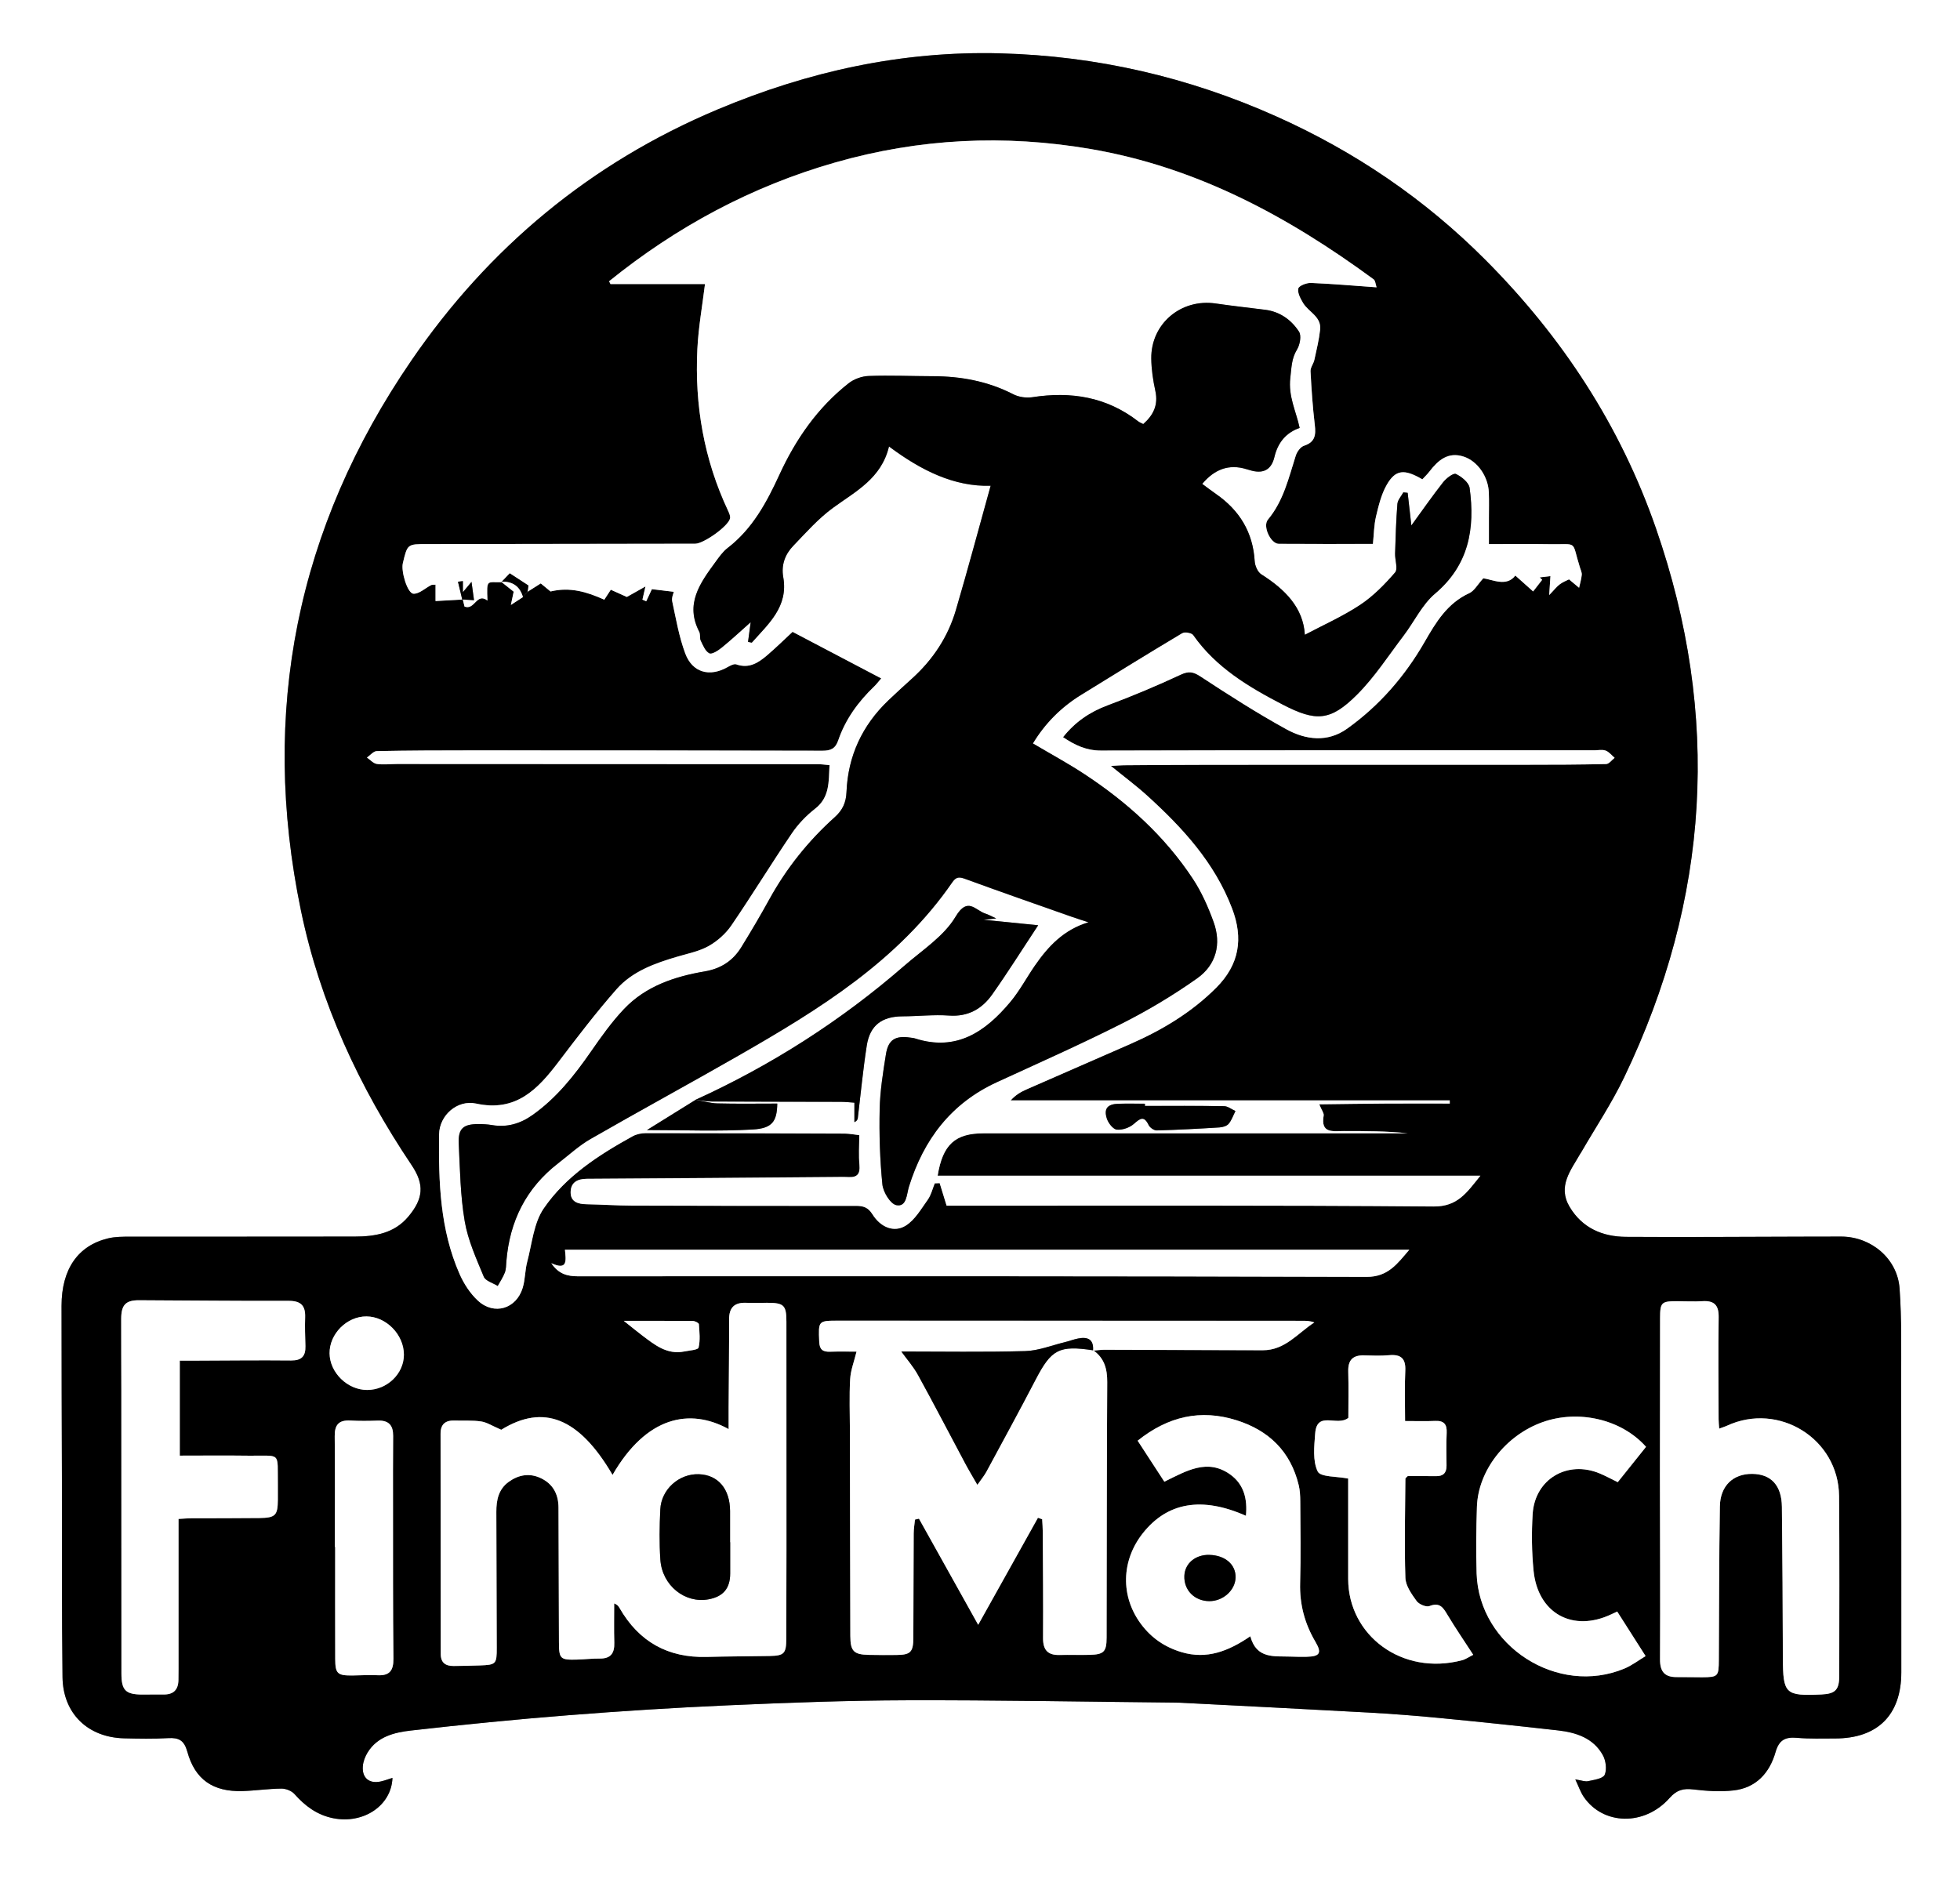<?xml version="1.0" encoding="UTF-8"?>
<svg id="Camada_2" data-name="Camada 2" xmlns="http://www.w3.org/2000/svg" viewBox="0 0 778 746">
  <rect x="0" y="0" width="778" height="746" fill="#808080" stroke="none"/>
  <defs>
    <style>
      .cls-1, .cls-2 {
        stroke-width: 0px;
      }

      .cls-2 {
        fill: #fff;
      }
    </style>
  </defs>
  <g id="Camada_1-2" data-name="Camada 1">
    <g>
      <path class="cls-2" d="m0,0h778v746H0C0,497.33,0,248.67,0,0Zm155.79,705.8c-1.59.49-3.1,1.07-4.65,1.42-4.57,1.03-7.52-1.36-7.14-6.06.15-1.85.9-3.82,1.88-5.42,3.92-6.41,10.72-8,17.28-8.74,20.74-2.36,41.53-4.42,62.34-6.06,21.19-1.67,42.42-3.02,63.66-3.95,23.59-1.03,47.21-1.92,70.82-1.99,35.47-.1,70.93.58,106.4.92.67,0,1.33,0,2,.04,24.83,1.28,49.67,2.51,74.49,3.89,9.44.52,18.87,1.24,28.27,2.15,15.76,1.52,31.52,3.17,47.25,4.95,7.22.82,14.04,3.01,17.82,9.83,1.2,2.17,1.67,5.68.73,7.8-.68,1.53-4.21,2-6.56,2.52-1.26.28-2.72-.33-5.1-.69,1.35,2.84,2.07,5.05,3.33,6.9,7.69,11.3,24.14,11.71,34.08.49,2.85-3.22,5.45-3.88,9.43-3.41,5.26.63,10.69.98,15.94.4,8.96-.99,14.34-6.96,16.69-15.19,1.41-4.95,3.93-6.1,8.57-5.69,4.96.43,9.98.24,14.98.25,16.98.03,26.38-9.34,26.38-26.27,0-38.49.02-76.97-.06-115.46-.02-12.31.25-24.67-.63-36.93-.85-11.87-11.28-20.55-23.12-20.59-5.17-.02-10.33.01-15.5.03-23.33.05-46.66.24-69.99.08-9.32-.06-17.33-3.49-22.34-11.87-4.92-8.22.49-14.57,4.22-21.16.08-.14.2-.27.28-.41,5.75-9.95,12.18-19.57,17.13-29.89,33.99-70.84,38.44-143.49,12.64-217.88-14.18-40.89-37.28-76.08-67.7-106.62-24.12-24.22-51.88-43.07-83.13-57.03-34.85-15.57-71.23-23.95-109.33-24.98-39.12-1.06-76.41,7.18-112.35,22.29-50.4,21.18-90.85,54.89-121.54,99.67-45.47,66.35-60.2,139.47-43.81,218.42,7.61,36.65,23.11,70.02,43.94,101.02,5.18,7.71,4.61,13.33-1.35,20.43-5.6,6.67-13.27,7.88-21.26,7.9-29.66.07-59.32,0-88.98.04-2.98,0-6.06-.02-8.92.67-11.99,2.87-18.46,12.27-18.47,26.77-.02,23.16.1,46.31.15,69.47.06,25.99-.09,51.98.24,77.96.18,14.45,10.05,23.92,24.43,24.28,5.83.14,11.68.25,17.49-.08,4.29-.24,6.37.88,7.63,5.44,3.06,11.08,10.28,15.93,21.89,15.58,5.15-.16,10.29-.93,15.44-.98,1.76-.01,4.06.89,5.2,2.17,4.22,4.76,9,8.32,15.37,9.59,12.02,2.39,23.12-5.02,23.51-16.02Z"/>
      <path class="cls-1" d="m155.79,705.8c-.38,11-11.49,18.41-23.51,16.02-6.37-1.27-11.15-4.82-15.37-9.59-1.14-1.29-3.44-2.19-5.2-2.17-5.15.04-10.29.82-15.44.98-11.62.35-18.83-4.5-21.89-15.58-1.26-4.57-3.34-5.69-7.63-5.44-5.81.33-11.66.22-17.49.08-14.38-.36-24.24-9.83-24.43-24.28-.33-25.98-.18-51.97-.24-77.96-.05-23.16-.17-46.31-.15-69.47.01-14.5,6.48-23.89,18.47-26.77,2.87-.69,5.94-.67,8.92-.67,29.66-.04,59.32.03,88.98-.04,7.99-.02,15.66-1.23,21.26-7.9,5.96-7.09,6.53-12.71,1.35-20.43-20.83-31-36.33-64.38-43.94-101.02-16.4-78.94-1.66-152.07,43.81-218.42,30.69-44.78,71.14-78.49,121.54-99.67,35.94-15.1,73.23-23.34,112.35-22.29,38.1,1.03,74.48,9.41,109.33,24.98,31.25,13.96,59.01,32.81,83.13,57.03,30.42,30.54,53.51,65.72,67.7,106.62,25.8,74.4,21.35,147.04-12.64,217.88-4.96,10.33-11.38,19.95-17.13,29.89-.08.14-.2.27-.28.41-3.74,6.59-9.14,12.95-4.22,21.16,5.01,8.38,13.02,11.81,22.34,11.87,23.33.15,46.66-.03,69.99-.08,5.17-.01,10.33-.05,15.5-.03,11.84.05,22.27,8.73,23.12,20.59.88,12.26.61,24.62.63,36.93.07,38.49.05,76.97.06,115.46,0,16.93-9.39,26.3-26.38,26.27-5,0-10.02.18-14.98-.25-4.64-.4-7.16.74-8.57,5.69-2.35,8.23-7.73,14.2-16.69,15.19-5.24.58-10.67.23-15.94-.4-3.98-.48-6.57.19-9.43,3.41-9.94,11.22-26.4,10.81-34.08-.49-1.26-1.85-1.98-4.06-3.33-6.9,2.39.36,3.84.97,5.1.69,2.35-.52,5.87-.98,6.56-2.52.94-2.12.47-5.63-.73-7.8-3.78-6.82-10.61-9.01-17.82-9.83-15.74-1.78-31.49-3.43-47.25-4.95-9.41-.91-18.84-1.63-28.27-2.15-24.83-1.38-49.66-2.6-74.49-3.89-.67-.03-1.33-.04-2-.04-35.47-.35-70.93-1.02-106.4-.92-23.61.06-47.23.95-70.82,1.99-21.24.93-42.46,2.28-63.66,3.95-20.81,1.64-41.6,3.7-62.34,6.06-6.56.75-13.36,2.34-17.28,8.74-.98,1.6-1.73,3.57-1.88,5.42-.38,4.7,2.57,7.08,7.14,6.06,1.55-.35,3.05-.92,4.65-1.42Zm43.13-474.86c1.7,1.35,3.4,2.7,4.98,3.96-.28,1.33-.57,2.68-1.11,5.26,2.42-1.58,3.61-2.35,4.79-3.13.61-.71,1.22-1.42,1.83-2.13,1.67-1.06,3.34-2.12,5.24-3.32,1.43,1.18,2.81,2.32,3.88,3.2,7.65-1.88,14.42.14,21.34,3.26.88-1.35,1.83-2.79,2.58-3.95,2.72,1.22,5.08,2.28,6.37,2.86,2.58-1.45,4.37-2.46,7.39-4.16-.67,2.93-.94,4.08-1.2,5.23.5.22,1,.43,1.5.65.74-1.59,1.49-3.17,2.25-4.81,2.47.3,5.57.67,8.7,1.05-.12.62-.94,2.32-.63,3.78,1.5,6.96,2.7,14.08,5.18,20.71,2.85,7.61,9.68,9.4,16.68,5.46,1.1-.62,2.63-1.48,3.59-1.14,5.06,1.78,8.77-.66,12.24-3.63,3.6-3.08,6.98-6.41,10.08-9.29,11.53,6.06,23.23,12.2,35.2,18.49-1.09,1.25-1.88,2.31-2.81,3.21-6.34,6.08-11.41,13.05-14.26,21.39-1.13,3.3-2.99,4.12-6.27,4.11-46.3-.12-92.61-.13-138.91-.14-12.66,0-25.33.03-37.98.29-1.32.03-2.61,1.67-3.91,2.56,1.3.88,2.52,2.32,3.92,2.53,2.6.38,5.31.02,7.97.02,55.61.01,111.21.03,166.82.07,1.57,0,3.13.23,4.9.37-.33,6.74.07,12.82-5.71,17.32-3.51,2.73-6.74,6.1-9.23,9.78-8.18,12.07-15.79,24.53-24.02,36.57-2.23,3.26-5.52,6.18-8.96,8.14-3.69,2.09-8.1,2.97-12.25,4.18-9.05,2.65-18.04,5.82-24.38,13.02-8.1,9.21-15.57,19-22.99,28.78-8.28,10.9-16.88,20.03-32.74,16.59-7.45-1.62-14.61,4.65-14.7,12.29-.22,18.85.36,37.74,8.15,55.4,1.7,3.86,4.21,7.72,7.28,10.56,6.43,5.93,15.24,3.24,17.77-5.14,1-3.31.89-6.95,1.78-10.3,1.91-7.18,2.56-15.36,6.56-21.2,8.76-12.78,21.81-21.2,35.29-28.64,1.53-.84,3.49-1.25,5.25-1.25,26.33,0,52.66.08,78.99.19,1.77,0,3.53.37,5.72.61,0,4.27-.27,8.12.08,11.9.33,3.54-.93,4.95-4.37,4.77-1.83-.1-3.67-.04-5.5-.03-32.8.25-65.6.54-98.39.71-3.85.02-6.35,1.54-6.39,5.32-.03,3.83,2.94,4.71,6.29,4.77,5.99.12,11.98.52,17.98.54,29.66.1,59.33.14,88.99.1,2.89,0,4.82.59,6.52,3.31,3.24,5.21,8.59,7.44,13.23,4.54,3.65-2.27,6.11-6.61,8.74-10.29,1.34-1.87,1.88-4.32,2.78-6.5.65-.02,1.31-.04,1.96-.07.85,2.77,1.7,5.54,2.75,8.94.53,0,2.17,0,3.8,0,63.16.02,126.32-.22,189.48.32,9.55.08,13.13-5.42,18.59-12.21h-215.43c2.01-12.44,6.99-16.85,18.26-16.84,52.83,0,105.65,0,158.48,0,3.29,0,6.57,0,9.86,0-8.47-.89-16.93-.89-25.4-.89-4.23,0-9.28,1.12-7.97-6.18.16-.9-.74-1.99-1.75-4.44,9.42-.11,17.97-.25,26.52-.3,8.42-.05,16.85-.01,25.28-.01,0-.41,0-.82-.01-1.24h-174.28c1.97-2.21,4.11-3.41,6.35-4.4,13.71-6.02,27.45-11.97,41.16-18,12.59-5.53,24.26-12.51,34.06-22.31,9.23-9.24,10.85-19.61,6.3-31.51-6.95-18.2-19.58-31.93-33.6-44.68-4.34-3.95-9.09-7.47-14.5-11.88,2.49-.14,3.77-.26,5.04-.27,11.65-.08,23.29-.19,34.94-.19,41.73-.02,83.47,0,125.2-.02,10.48,0,20.96-.03,31.43-.28,1.14-.03,2.24-1.6,3.35-2.46-1.17-.99-2.2-2.35-3.55-2.86-1.31-.5-2.96-.13-4.46-.13-65.28,0-130.57-.07-195.85.11-5.94.02-10.49-2.23-15.09-5.32,4.78-6.04,10.62-10.02,17.71-12.66,9.81-3.66,19.49-7.73,28.99-12.16,3.25-1.51,5.01-1.16,7.93.76,11.1,7.29,22.31,14.47,33.93,20.87,7.73,4.26,16.4,5.38,24.21-.19,12.76-9.12,22.9-20.78,30.7-34.34,4.53-7.88,9.04-15.44,17.8-19.46,1.98-.91,3.25-3.37,5.55-5.9,3.78.54,9.25,3.5,12.71-1.09,2.69,2.4,4.88,4.36,7.07,6.31,1.2-1.54,2.4-3.08,3.59-4.62-.33-.32-.65-.63-.98-.95,1.42-.16,2.84-.33,4.26-.5-.15,2.39-.29,4.44-.49,7.51,2.03-2.1,3-3.4,4.25-4.31,1.32-.96,2.9-1.55,3.62-1.92,1.5,1.25,2.74,2.3,3.99,3.34.38-1.71.9-3.4,1.06-5.13.09-.93-.41-1.94-.71-2.89-3.5-11.04-.42-9.08-12.07-9.28-7.94-.13-15.88-.03-24.07-.03,0-4.15,0-7.29,0-10.43,0-3.33.08-6.67-.03-10-.23-6.35-4.45-12.52-10.02-14.32-6.16-1.99-10.12,1.44-13.56,5.94-.86,1.13-1.92,2.11-2.82,3.09-7.18-4.2-10.66-3.89-14.14,2.21-2.15,3.77-3.22,8.25-4.24,12.54-.82,3.46-.83,7.11-1.23,10.9-12.74,0-25.05.06-37.36-.04-3.23-.02-6.52-6.99-4.31-9.64,6.21-7.44,8.22-16.56,11.05-25.4.49-1.54,1.88-3.45,3.27-3.91,4.39-1.43,4.75-4.26,4.28-8.21-.84-7.08-1.33-14.22-1.7-21.34-.08-1.49,1.19-2.99,1.53-4.56.87-3.97,1.84-7.95,2.28-11.97.56-5.18-4.62-7-6.78-10.61-1.04-1.74-2.27-4.03-1.89-5.72.25-1.1,3.28-2.29,5.02-2.22,8.52.34,17.03,1.09,26.06,1.74-.43-1.23-.47-2.64-1.17-3.16-33.88-24.91-70.11-44.51-112.26-51.73-34.3-5.88-68.02-4.21-101.39,5.31-33.27,9.49-63.06,25.55-89.82,47.17.18.37.37.74.55,1.12h37.51c-1.03,8.47-2.61,17.12-3.03,25.82-1.09,22.29,2.62,43.78,12.17,64.11.46.99,1.03,2.25.79,3.18-.8,3.12-10.49,9.97-13.81,9.97-35.49.06-70.99.11-106.48.15-7.77,0-7.77-.03-9.57,7.58-.78,3.27,1.83,12.02,4.23,12.12,2.28.09,4.65-2.23,7.01-3.43.39-.2.93-.09,1.73-.16v6.5c3.81-.21,7.21-.4,10.61-.59.07-.01.14-.03.21-.05.29,1.18.58,2.36.69,2.8,4.1,1.57,4.73-5.69,9.1-2.39-.36-8.68-.22-7.13,5.53-7.3l-.1-.15Zm234.93,305.27c1.48-.13,2.97-.37,4.45-.36,20.97.04,41.95.12,62.92.19,8.91.03,13.91-6.81,20.48-11.03-1.79-.66-3.28-.66-4.76-.66-61.32-.02-122.64-.04-183.97-.05-8.26,0-8.12,0-7.79,8.36.12,3.13,1.42,4.05,4.29,3.96,3.86-.13,7.73-.03,10.52-.03-.94,3.87-2.33,7.36-2.53,10.92-.39,6.81-.11,13.65-.1,20.48.05,27.16.09,54.32.17,81.48.02,6.05,1.37,7.38,7.31,7.51,3.66.08,7.33.07,11,.04,5.57-.05,6.67-1.13,6.7-6.8.07-13.83.06-27.66.14-41.49,0-1.82.33-3.64.51-5.46.53-.12,1.05-.24,1.58-.37,7.59,13.61,15.19,27.22,23.51,42.14,8.4-15.05,16.06-28.77,23.72-42.49.56.19,1.12.38,1.68.58.08,1.74.23,3.47.24,5.21.07,14,.2,28,.11,41.99-.03,4.66,1.85,6.81,6.51,6.69,4-.1,8,.05,12-.05,5.61-.14,6.7-1.23,6.71-6.83.08-33.82.05-67.64.25-101.46.03-5.23-1.15-9.5-5.51-12.6l-.13.14Zm-234.87,31.39c-3.55-1.53-5.68-2.96-7.97-3.3-3.43-.52-6.98-.23-10.47-.36-3.67-.14-5.65,1.38-5.65,5.24.05,29.15.08,58.3.08,87.45,0,3.46,1.91,4.76,5.04,4.74,3.5-.01,7-.1,10.49-.22,6.4-.22,6.71-.56,6.69-6.99-.05-17.99-.08-35.98-.16-53.97-.02-4.71.88-9.04,4.94-11.94,3.91-2.81,8.27-3.57,12.74-1.44,4.86,2.32,6.99,6.41,7,11.72.05,17.82.1,35.65.17,53.47.03,6.56.53,7.03,7.25,6.83,3-.09,5.99-.44,8.98-.41,4.36.04,5.86-2.16,5.74-6.26-.15-5.21-.04-10.43-.04-15.64,1.29.52,1.74,1.16,2.13,1.84,7.67,13.38,19.18,19.83,34.63,19.41,8.32-.23,16.65-.21,24.98-.37,5.72-.11,6.55-.97,6.57-6.81.05-11.83.07-23.65.07-35.48,0-30.15,0-60.3-.02-90.44,0-6.54-.99-7.46-7.59-7.48-2.83,0-5.67.1-8.49,0-4.61-.15-6.68,1.96-6.67,6.6.03,11.66-.12,23.32-.18,34.97-.02,2.73,0,5.46,0,8.57-15.52-8.55-32.7-4.97-46.08,18.19-13.37-22.87-27.52-28.2-44.16-17.93Zm483.41-.42c-.1-1.56-.22-2.66-.23-3.75-.03-13.49-.19-26.98.02-40.47.08-4.82-1.73-6.7-6.44-6.41-3.32.2-6.66.02-9.99.01-6.32-.02-6.81.48-6.82,6.79-.02,20.82-.07,41.63-.06,62.45.01,24.31.17,48.63.04,72.94-.03,4.93,1.88,7.09,6.68,7.04,3.33-.04,6.66.09,9.99.07,6.39-.03,6.64-.36,6.67-6.88.09-20.32.1-40.63.41-60.94.13-8.19,5.26-12.99,12.83-12.92,7.46.06,11.69,4.55,11.79,13.04.23,19.98.32,39.97.39,59.95.05,14.38.92,15.25,15.33,14.58,5.46-.26,7.04-1.82,7.04-7.37.02-23.82.14-47.63-.07-71.45-.2-22.67-23.92-37.4-44.51-27.86-.86.4-1.77.67-3.1,1.16Zm-611.53,35.82c2.22-.12,3.68-.26,5.15-.26,8.99-.04,17.98,0,26.98-.1,6.36-.08,7.25-1.04,7.3-7.21.02-2,.03-4,0-5.99-.21-13.48,1.6-11.36-11.82-11.55-8.93-.13-17.86-.02-27.11-.02v-37.71c2.16,0,3.95,0,5.75,0,12.82-.04,25.64-.2,38.46-.07,4.16.04,5.76-1.72,5.66-5.65-.1-3.83-.24-7.66-.11-11.49.16-4.63-1.69-6.54-6.51-6.52-19.8.07-39.61-.15-59.42-.24-5.25-.02-7.06,1.82-7.08,7.31-.03,9.49.06,18.98.06,28.47.01,37.47,0,74.93.03,112.4,0,6.67,1.66,8.31,8.22,8.35,2.83.02,5.66-.09,8.49-.03,3.95.08,5.85-1.86,5.91-5.74.02-1.5.04-3,.04-4.5,0-19.63,0-39.25,0-59.46Zm423.7-1.24c-17.5-7.76-31.2-5.38-40.93,6.91-8.64,10.92-8.89,25.13-.72,36.08,4.14,5.55,9.5,9.18,16.12,11.15,9.97,2.96,18.59-.38,27.26-6.32,2.43,9.1,9.52,7.84,15.92,8.07,2.16.08,4.33.12,6.49.07,5.21-.12,6.05-1.5,3.43-5.93-4.26-7.21-6.3-14.87-6.07-23.32.3-10.81.11-21.64.05-32.47-.01-2.15-.12-4.35-.62-6.43-3.22-13.34-11.84-21.7-24.67-25.74-14.27-4.49-27.17-1.56-39.26,8.11,3.61,5.55,7.09,10.89,10.6,16.28,8.76-4.29,17.1-9.36,26.18-2.84,5.4,3.88,6.86,9.74,6.2,16.37Zm-275.72-100.29c2.88,4.33,6.37,5.21,10.68,5.21,104.32-.05,208.64-.1,312.95.23,8.61.03,12.27-5.36,16.93-10.77H224.26c.36,4.05,1.27,8.44-5.41,5.33Zm316.37,61.42c-4.41,3.61-12.47-3.05-13.16,6.2-.38,5.07-1.04,10.87,1,15.08,1.11,2.28,7.65,1.92,12.1,2.82,0,13.23,0,26.54,0,39.85.02,22.37,21.35,38.56,45.23,32.27,1.45-.38,2.76-1.33,4.4-2.16-3.66-5.64-7.04-10.57-10.11-15.68-1.73-2.88-3.03-5.33-7.25-3.66-1.3.51-4.18-.7-5.11-2-1.98-2.76-4.34-6.05-4.45-9.19-.43-13.11-.09-26.25,0-39.37,0-.24.4-.48.9-1.03,3.54,0,7.36-.05,11.18.02,2.94.05,4.27-1.3,4.25-4.21-.04-4.33-.15-8.66.06-12.98.16-3.42-1.09-4.9-4.58-4.74-3.77.17-7.55.04-11.93.04,0-7.02-.24-13.49.08-19.93.24-4.91-1.72-6.63-6.45-6.2-3.3.29-6.66.15-9.98.07-4.43-.11-6.33,1.91-6.21,6.37.18,6.3.04,12.61.04,18.45Zm118.17,11.5c-9.71-10.99-26.88-14.93-41.19-9.79-14.57,5.24-25.47,19.16-25.95,33.59-.29,8.82-.41,17.67-.12,26.49.96,28.79,32.17,48.8,58.71,37.69,2.96-1.24,5.58-3.27,8.36-4.94-4.02-6.31-7.56-11.87-11.26-17.67-.83.38-1.55.72-2.28,1.06-15.33,7.31-29.26-.31-30.93-17.31-.73-7.43-.82-15-.36-22.46.86-13.9,13.84-21.54,26.72-16.08,2.4,1.02,4.71,2.27,7.06,3.42,3.82-4.77,7.44-9.29,11.22-14.02Zm-520.46,39.74h.12c0,14.83-.04,29.66.02,44.5.02,5.8.9,6.57,6.76,6.53,3.33-.03,6.67-.27,10-.1,4.78.25,6.38-1.83,6.34-6.56-.21-20.16-.14-40.33-.16-60.49,0-9.33-.03-18.67.05-28,.03-4.16-1.75-6.17-6.02-6.03-3.66.12-7.34.16-11-.03-4.52-.24-6.22,1.69-6.17,6.2.16,14.66.06,29.33.06,43.99Zm12.81-62.33c7.91,0,14.6-6.41,14.6-14.01,0-7.95-7.02-15.13-14.85-15.18-7.78-.05-14.73,6.91-14.65,14.66.08,7.67,7.11,14.53,14.9,14.53Zm101.87-27.44c3.07,2.44,5.18,4.19,7.38,5.85,4.93,3.72,9.8,7.7,16.66,6.32,1.99-.4,5.43-.61,5.65-1.53.72-2.95.36-6.21.13-9.32-.04-.49-1.54-1.24-2.38-1.25-8.77-.09-17.54-.06-27.44-.06Z"/>
      <path class="cls-2" d="m183.49,238.03c-3.4.19-6.8.38-10.61.59v-6.5c-.8.06-1.35-.04-1.73.16-2.36,1.2-4.73,3.52-7.01,3.43-2.41-.09-5.01-8.85-4.23-12.12,1.81-7.61,1.81-7.58,9.57-7.58,35.49-.04,70.99-.09,106.48-.15,3.33,0,13.01-6.85,13.81-9.97.24-.94-.33-2.2-.79-3.18-9.55-20.33-13.27-41.82-12.17-64.11.43-8.7,2-17.35,3.03-25.82h-37.51c-.18-.37-.37-.74-.55-1.12,26.76-21.62,56.55-37.67,89.82-47.17,33.36-9.52,67.08-11.19,101.39-5.31,42.15,7.23,78.38,26.83,112.26,51.73.7.52.74,1.93,1.17,3.16-9.02-.64-17.53-1.39-26.06-1.74-1.74-.07-4.77,1.12-5.02,2.22-.38,1.69.85,3.98,1.89,5.72,2.15,3.61,7.34,5.42,6.78,10.61-.44,4.03-1.41,8-2.28,11.97-.34,1.56-1.61,3.07-1.53,4.56.37,7.13.86,14.26,1.7,21.34.47,3.95.12,6.78-4.28,8.21-1.39.45-2.78,2.37-3.27,3.91-2.83,8.85-4.85,17.96-11.05,25.4-2.21,2.65,1.08,9.62,4.31,9.64,12.31.09,24.63.04,37.36.04.39-3.79.41-7.44,1.23-10.9,1.02-4.29,2.09-8.78,4.24-12.54,3.49-6.1,6.97-6.41,14.14-2.21.9-.97,1.96-1.96,2.82-3.09,3.44-4.5,7.4-7.93,13.56-5.94,5.57,1.8,9.79,7.97,10.02,14.32.12,3.33.03,6.66.03,10,0,3.14,0,6.28,0,10.43,8.18,0,16.13-.11,24.07.03,11.65.19,8.57-1.76,12.07,9.28.3.95.8,1.96.71,2.89-.16,1.73-.69,3.42-1.06,5.13-1.25-1.04-2.49-2.08-3.99-3.34-.72.37-2.31.96-3.62,1.92-1.25.91-2.21,2.21-4.25,4.31.2-3.07.33-5.12.49-7.51-1.42.17-2.84.33-4.26.5.33.32.65.63.98.95-1.2,1.54-2.4,3.08-3.59,4.62-2.19-1.96-4.38-3.91-7.07-6.31-3.46,4.58-8.93,1.63-12.71,1.09-2.3,2.52-3.57,4.99-5.55,5.9-8.77,4.02-13.27,11.58-17.8,19.46-7.8,13.55-17.94,25.22-30.7,34.34-7.8,5.58-16.48,4.46-24.21.19-11.62-6.4-22.83-13.58-33.93-20.87-2.92-1.91-4.68-2.27-7.93-.76-9.49,4.43-19.17,8.5-28.99,12.16-7.09,2.64-12.93,6.62-17.71,12.66,4.6,3.09,9.14,5.33,15.09,5.32,65.28-.18,130.57-.11,195.85-.11,1.5,0,3.14-.37,4.46.13,1.35.51,2.38,1.87,3.55,2.86-1.12.86-2.22,2.43-3.35,2.46-10.47.25-20.95.28-31.43.28-41.73.02-83.47,0-125.2.02-11.65,0-23.29.11-34.94.19-1.27,0-2.54.13-5.04.27,5.42,4.41,10.16,7.93,14.5,11.88,14.02,12.75,26.65,26.48,33.6,44.68,4.55,11.9,2.93,22.27-6.3,31.51-9.8,9.8-21.46,16.78-34.06,22.31-13.71,6.02-27.45,11.97-41.16,18-2.24.98-4.38,2.18-6.35,4.4h174.28c0,.41,0,.82.01,1.24-8.43,0-16.85-.04-25.28.01-8.55.05-17.1.19-26.52.3,1,2.45,1.91,3.54,1.75,4.44-1.3,7.3,3.74,6.18,7.97,6.18,8.46,0,16.93,0,25.4.89-3.29,0-6.57,0-9.86,0-52.83,0-105.65.01-158.48,0-11.27,0-16.25,4.41-18.26,16.84h215.43c-5.46,6.78-9.04,12.29-18.59,12.21-63.16-.53-126.32-.3-189.48-.32-1.64,0-3.28,0-3.8,0-1.04-3.39-1.9-6.16-2.75-8.94-.65.02-1.31.04-1.96.07-.9,2.19-1.44,4.63-2.78,6.5-2.63,3.68-5.09,8.02-8.74,10.29-4.65,2.89-9.99.67-13.23-4.54-1.7-2.72-3.62-3.31-6.52-3.31-29.66.03-59.33,0-88.99-.1-5.99-.02-11.98-.43-17.98-.54-3.35-.06-6.32-.94-6.29-4.77.03-3.77,2.53-5.3,6.39-5.32,32.8-.17,65.6-.46,98.39-.71,1.83-.01,3.67-.07,5.5.03,3.45.18,4.7-1.23,4.37-4.77-.35-3.78-.08-7.63-.08-11.9-2.19-.24-3.96-.6-5.72-.61-26.33-.11-52.66-.19-78.99-.19-1.76,0-3.73.41-5.25,1.25-13.48,7.44-26.53,15.86-35.29,28.64-4,5.83-4.65,14.01-6.56,21.2-.89,3.36-.78,6.99-1.78,10.3-2.52,8.38-11.34,11.06-17.77,5.14-3.08-2.84-5.58-6.7-7.28-10.56-7.79-17.67-8.37-36.55-8.15-55.4.09-7.64,7.25-13.91,14.7-12.29,15.86,3.44,24.47-5.68,32.74-16.59,7.42-9.78,14.89-19.57,22.99-28.78,6.34-7.2,15.32-10.37,24.38-13.02,4.15-1.21,8.56-2.09,12.25-4.18,3.44-1.95,6.73-4.87,8.96-8.14,8.23-12.04,15.84-24.5,24.02-36.57,2.49-3.67,5.73-7.05,9.23-9.78,5.78-4.49,5.38-10.57,5.71-17.32-1.77-.14-3.33-.37-4.9-.37-55.61-.04-111.21-.06-166.82-.07-2.66,0-5.37.36-7.97-.02-1.4-.21-2.62-1.65-3.92-2.53,1.3-.89,2.59-2.54,3.91-2.56,12.66-.26,25.32-.29,37.98-.29,46.3,0,92.61.02,138.91.14,3.28,0,5.14-.81,6.27-4.11,2.85-8.34,7.92-15.31,14.26-21.39.94-.9,1.73-1.96,2.81-3.21-11.97-6.29-23.67-12.44-35.2-18.49-3.1,2.87-6.48,6.21-10.08,9.29-3.48,2.98-7.18,5.41-12.24,3.63-.95-.33-2.49.52-3.59,1.14-7,3.94-13.83,2.16-16.68-5.46-2.48-6.63-3.68-13.75-5.18-20.71-.31-1.45.51-3.15.63-3.78-3.14-.38-6.23-.75-8.7-1.05-.77,1.64-1.51,3.23-2.25,4.81-.5-.22-1-.43-1.5-.65.26-1.15.53-2.3,1.2-5.23-3.02,1.7-4.81,2.71-7.39,4.16-1.3-.58-3.66-1.64-6.37-2.86-.76,1.15-1.7,2.6-2.58,3.95-6.92-3.12-13.69-5.14-21.34-3.26-1.06-.88-2.45-2.02-3.88-3.2-1.89,1.2-3.57,2.26-5.24,3.31.17-1.25.35-2.48.35-2.45-2.93-1.91-5.03-3.27-7.42-4.83-.89.94-2.11,2.21-3.32,3.48-5.75.17-5.89-1.38-5.53,7.3-4.36-3.31-4.99,3.96-9.1,2.39-.11-.44-.4-1.62-.69-2.8,1.43.09,2.85.17,4.45.27-.4-2.9-.68-4.96-1-7.26-.96,1.14-1.8,2.16-3.42,4.09v-4.4c-.65.08-1.3.16-1.95.24l1.7,7.1Zm92.54,198.55c2.14.24,4.27.69,6.41.7,17.15.08,34.31.08,51.46.13,1.73,0,3.47.21,5.25.33v7.74c1.14-.57,1.29-1.17,1.37-1.77,1.16-9.55,2.05-19.14,3.54-28.64,1.26-8.06,6.05-11.57,14.23-11.6,6.15-.02,12.34-.75,18.45-.31,7.53.53,13.04-2.62,17.08-8.33,6.13-8.66,11.77-17.66,18.28-27.52-7.59-.76-14.64-1.46-21.71-2.17,1.47-.15,2.95-.31,5.04-.53-1.9-.86-3.06-1.54-4.32-1.94-3.99-1.28-7-6.84-11.8,1.23-4.63,7.78-13.22,13.29-20.34,19.48-25,21.76-52.67,39.43-82.76,53.21-6.21,3.85-12.43,7.7-19.4,12.03,14.58,0,28.33.57,41.99-.22,7.85-.46,9.61-3.32,9.73-10.29-7.94,0-15.88.13-23.82-.07-2.91-.07-5.79-.95-8.68-1.46Zm201.2-244.48q7.44-8.88,17.35-5.86c.8.24,1.59.48,2.4.68q7.17,1.77,8.88-5.47,2.07-8.77,10.01-11.53c-1.36-6.52-4.59-12.51-3.7-19.93.49-4.04.44-7.56,2.67-11.22,1.16-1.9,1.8-5.49.77-7.08-3.05-4.67-7.55-7.93-13.41-8.67-6.55-.83-13.12-1.53-19.66-2.5-13.74-2.03-25.72,8.02-25.56,21.87.05,4.29.71,8.64,1.62,12.85,1.22,5.58-.8,9.61-4.81,13.15-.82-.43-1.46-.66-1.97-1.05-12.54-9.74-26.72-12-42.07-9.61-2.43.38-5.41-.07-7.59-1.19-10.05-5.16-20.71-7.13-31.87-7.15-8.5-.02-17-.39-25.49-.09-2.71.09-5.83,1.22-7.96,2.9-12.3,9.67-20.97,22.19-27.47,36.32-5.03,10.95-10.67,21.47-20.54,29.06-1.94,1.49-3.42,3.64-4.89,5.65-6.07,8.29-12.14,16.61-6.34,27.68.51.96.05,2.42.54,3.41.91,1.86,1.82,4.24,3.41,5.04,1.03.52,3.51-1.09,4.93-2.25,3.8-3.08,7.38-6.43,11.49-10.07-.42,3.14-.74,5.48-1.05,7.81.49.1.99.2,1.48.31,6.59-7.46,14.59-14.21,12.49-26.02-.85-4.81.73-9.03,3.96-12.4,5.05-5.26,9.97-10.85,15.81-15.11,8.98-6.55,19.18-11.62,22.21-24.35,12.79,9.56,25.92,16.05,40.35,15.59-4.61,16.56-9,33.05-13.82,49.42-3.12,10.6-9.07,19.59-17.29,27.04-3.21,2.91-6.42,5.82-9.55,8.82-10.33,9.9-15.98,22.02-16.56,36.32-.17,4.16-1.56,7.2-4.64,9.96-10.5,9.42-19.19,20.3-26.02,32.69-3.53,6.41-7.26,12.73-11.1,18.96-3.31,5.36-8.06,8.5-14.48,9.59-12,2.04-23.45,5.85-32.07,14.94-4.89,5.16-9.07,11.05-13.13,16.91-6.59,9.51-13.69,18.48-23.24,25.21-4.81,3.39-10.09,4.97-16.04,3.95-1.79-.31-3.65-.39-5.47-.39-5.96,0-8.01,1.8-7.72,7.73.49,10.31.64,20.72,2.37,30.85,1.29,7.56,4.61,14.84,7.57,22.01.7,1.69,3.62,2.47,5.52,3.66.97-1.77,2.13-3.46,2.84-5.33.52-1.36.48-2.95.6-4.44,1.3-15.93,7.83-29.11,20.61-38.96,4.22-3.25,8.19-6.95,12.77-9.59,19.47-11.19,39.22-21.91,58.7-33.08,32.05-18.37,63.44-37.63,85-68.95,1.63-2.37,3.1-1.96,5.43-1.1,13.88,5.08,27.84,9.93,41.78,14.85,2.24.79,4.52,1.49,6.78,2.24-9.8,2.93-15.97,9.54-21.27,17.2-3.32,4.79-6.07,10.03-9.79,14.48-9.83,11.74-21.34,19.73-37.79,14.43-.63-.2-1.31-.25-1.97-.34-5.86-.84-8.65.81-9.58,6.6-1.16,7.23-2.33,14.53-2.49,21.83-.22,9.95.1,19.96,1.08,29.86.3,3.04,3.17,7.76,5.55,8.23,4.14.82,4.07-4.4,4.98-7.31,5.84-18.75,16.7-33.12,34.88-41.49,16.64-7.66,33.4-15.08,49.73-23.34,10.34-5.23,20.4-11.25,29.85-17.94,7.47-5.3,9.67-13.57,6.47-22.35-2.15-5.89-4.74-11.8-8.17-17.02-11.25-17.09-26.19-30.55-43.2-41.72-6.5-4.27-13.37-7.98-20.36-12.12,4.87-8.06,11.27-14.43,19.18-19.31,13.31-8.22,26.62-16.45,40.06-24.47,1.02-.61,3.78-.16,4.4.72,9.02,12.89,21.99,20.61,35.53,27.63,13.18,6.83,18.93,6.63,29.5-3.95,6.99-6.99,12.46-15.5,18.49-23.43,4.22-5.55,7.33-12.31,12.49-16.68,13.47-11.39,15.9-25.87,13.72-41.92-.29-2.15-3.2-4.5-5.45-5.57-.99-.47-3.83,1.72-5.07,3.29-4.33,5.5-8.33,11.27-12.61,17.15-.53-4.71-1-8.83-1.47-12.95-.57-.06-1.15-.12-1.72-.18-.82,1.53-2.23,3.02-2.36,4.6-.52,6.54-.71,13.11-.91,19.67-.08,2.57,1.22,6.11-.02,7.55-4.11,4.75-8.65,9.4-13.86,12.85-6.93,4.58-14.63,7.99-21.94,11.87-.63-10.79-7.89-18.06-17.28-24-1.44-.91-2.52-3.4-2.63-5.23-.69-11.53-6.05-20.21-15.38-26.69-1.75-1.21-3.43-2.52-5.43-3.98Zm-22.76,246.94c0-.3,0-.59,0-.89-3.5,0-7-.08-10.49.02-4.35.13-5.92,1.92-4.6,5.95.58,1.77,2.48,4.19,3.96,4.33,2.19.21,5.04-.8,6.74-2.28,2.53-2.22,4.04-3.37,5.89.49.49,1.02,2.13,2.13,3.22,2.1,8.3-.23,16.6-.67,24.89-1.19,1.26-.08,2.88-.55,3.63-1.44,1.2-1.43,1.82-3.35,2.69-5.07-1.5-.67-2.99-1.91-4.51-1.93-10.47-.17-20.94-.09-31.41-.09Z"/>
      <path class="cls-2" d="m433.99,536.07c4.36,3.1,5.54,7.37,5.51,12.6-.2,33.82-.17,67.64-.25,101.46-.01,5.61-1.1,6.69-6.71,6.83-4,.1-8-.05-12,.05-4.66.12-6.54-2.03-6.51-6.69.09-14-.04-27.99-.11-41.99,0-1.74-.15-3.47-.24-5.21-.56-.19-1.12-.38-1.68-.58-7.66,13.72-15.32,27.44-23.72,42.49-8.32-14.92-15.92-28.53-23.51-42.14-.53.12-1.05.24-1.58.37-.18,1.82-.5,3.64-.51,5.46-.08,13.83-.07,27.66-.14,41.49-.03,5.67-1.12,6.75-6.7,6.8-3.67.03-7.33.04-11-.04-5.94-.13-7.29-1.45-7.31-7.51-.09-27.16-.12-54.32-.17-81.48-.01-6.83-.29-13.68.1-20.48.2-3.56,1.6-7.05,2.53-10.92-2.79,0-6.66-.1-10.52.03-2.87.1-4.16-.82-4.29-3.96-.33-8.37-.47-8.36,7.79-8.36,61.32.02,122.64.03,183.97.05,1.49,0,2.98,0,4.76.66-6.56,4.22-11.57,11.06-20.48,11.03-20.97-.07-41.95-.15-62.92-.19-1.48,0-2.97.24-4.45.36.38-4.47-2.06-5.6-5.9-4.83-1.78.35-3.5,1.03-5.28,1.46-5.23,1.26-10.44,3.39-15.71,3.54-16.52.46-33.06.17-49.19.17,2.14,2.96,4.78,5.94,6.64,9.34,6.4,11.64,12.51,23.44,18.77,35.16,1.43,2.68,3.01,5.29,4.77,8.36,1.51-2.18,2.7-3.59,3.56-5.18,6.55-12.13,13.16-24.23,19.52-36.46,6.29-12.1,9.33-13.77,22.95-11.69Z"/>
      <path class="cls-2" d="m198.98,567.6c16.64-10.28,30.8-4.94,44.16,17.93,13.37-23.16,30.56-26.74,46.08-18.19,0-3.12-.01-5.85,0-8.57.07-11.66.21-23.32.18-34.97-.01-4.64,2.06-6.75,6.67-6.6,2.83.09,5.66-.01,8.49,0,6.6.02,7.58.95,7.59,7.48.03,30.15.03,60.3.02,90.44,0,11.83-.02,23.65-.07,35.48-.03,5.84-.86,6.7-6.57,6.81-8.33.16-16.66.14-24.98.37-15.44.43-26.95-6.03-34.63-19.41-.39-.68-.83-1.32-2.13-1.84,0,5.21-.11,10.43.04,15.64.12,4.1-1.38,6.3-5.74,6.26-2.99-.03-5.99.32-8.98.41-6.72.2-7.22-.27-7.25-6.83-.07-17.82-.12-35.65-.17-53.47-.01-5.3-2.15-9.4-7-11.72-4.47-2.13-8.83-1.37-12.74,1.44-4.06,2.91-4.96,7.24-4.94,11.94.08,17.99.11,35.98.16,53.97.02,6.43-.28,6.77-6.69,6.99-3.5.12-6.99.21-10.49.22-3.13.01-5.04-1.28-5.04-4.74,0-29.15-.03-58.3-.08-87.45,0-3.86,1.98-5.38,5.65-5.24,3.49.13,7.04-.16,10.47.36,2.29.35,4.42,1.78,7.97,3.3Zm90.86,44.65h-.06c0-4.15.02-8.31,0-12.46-.06-8.73-4.76-14.25-12.34-14.53-7.85-.29-14.96,5.95-15.35,13.97-.32,6.63-.42,13.31.02,19.93.69,10.27,9.74,17.49,19.11,15.77,5.84-1.07,8.59-4.33,8.61-10.22.01-4.15,0-8.31,0-12.46Z"/>
      <path class="cls-2" d="m682.39,567.17c1.32-.49,2.24-.77,3.1-1.16,20.59-9.54,44.31,5.19,44.51,27.86.21,23.81.09,47.63.07,71.45,0,5.55-1.59,7.11-7.04,7.37-14.41.67-15.28-.2-15.33-14.58-.07-19.98-.16-39.97-.39-59.95-.1-8.5-4.33-12.98-11.79-13.04-7.57-.07-12.7,4.74-12.83,12.92-.32,20.31-.32,40.63-.41,60.94-.03,6.52-.28,6.85-6.67,6.88-3.33.02-6.66-.11-9.99-.07-4.8.05-6.71-2.11-6.68-7.04.13-24.31-.03-48.63-.04-72.94-.01-20.82.04-41.63.06-62.45,0-6.31.5-6.81,6.82-6.79,3.33,0,6.67.19,9.99-.01,4.71-.29,6.52,1.6,6.44,6.41-.21,13.49-.05,26.98-.02,40.47,0,1.1.13,2.19.23,3.75Z"/>
      <path class="cls-2" d="m70.86,602.99c0,20.21,0,39.83,0,59.46,0,1.5-.01,3-.04,4.5-.06,3.88-1.96,5.81-5.91,5.74-2.83-.05-5.66.05-8.49.03-6.56-.04-8.21-1.67-8.22-8.35-.03-37.47-.02-74.93-.03-112.4,0-9.49-.09-18.98-.06-28.47.02-5.49,1.83-7.34,7.08-7.31,19.81.08,39.61.31,59.42.24,4.82-.02,6.66,1.89,6.51,6.52-.13,3.82,0,7.66.11,11.49.1,3.93-1.5,5.69-5.66,5.65-12.82-.13-25.64.03-38.46.07-1.8,0-3.59,0-5.75,0v37.71c9.25,0,18.19-.1,27.11.02,13.41.19,11.61-1.93,11.82,11.55.03,2,.02,4,0,5.99-.05,6.16-.94,7.13-7.3,7.21-8.99.11-17.98.06-26.98.1-1.47,0-2.94.15-5.15.26Z"/>
      <path class="cls-2" d="m494.56,601.75c.66-6.63-.8-12.49-6.2-16.37-9.08-6.52-17.42-1.45-26.18,2.84-3.51-5.39-6.98-10.73-10.6-16.28,12.09-9.67,24.99-12.6,39.26-8.11,12.83,4.04,21.45,12.4,24.67,25.74.5,2.07.61,4.28.62,6.43.06,10.82.25,21.65-.05,32.47-.24,8.45,1.81,16.1,6.07,23.32,2.62,4.43,1.77,5.81-3.43,5.93-2.16.05-4.33.01-6.49-.07-6.41-.23-13.49,1.03-15.92-8.07-8.67,5.93-17.28,9.28-27.26,6.32-6.62-1.97-11.98-5.6-16.12-11.15-8.17-10.95-7.93-25.15.72-36.08,9.72-12.29,23.43-14.67,40.93-6.91Zm-14.48,15.52c-5.54-.14-9.73,3.34-9.96,8.27-.26,5.71,4.01,10.06,9.9,10.1,5.44.03,10.28-4.31,10.43-9.34.15-5.16-4.1-8.86-10.37-9.02Z"/>
      <path class="cls-2" d="m218.84,501.47c6.68,3.1,5.78-1.28,5.41-5.33h335.15c-4.66,5.41-8.32,10.8-16.93,10.77-104.32-.34-208.64-.28-312.95-.23-4.31,0-7.8-.88-10.68-5.21Z"/>
      <path class="cls-2" d="m535.21,562.89c0-5.83.13-12.14-.04-18.45-.12-4.46,1.78-6.48,6.21-6.37,3.33.08,6.68.23,9.98-.07,4.73-.42,6.69,1.29,6.45,6.2-.31,6.44-.08,12.9-.08,19.93,4.38,0,8.16.13,11.93-.04,3.49-.16,4.74,1.32,4.58,4.74-.21,4.32-.1,8.66-.06,12.98.03,2.92-1.31,4.27-4.25,4.21-3.82-.07-7.64-.02-11.18-.02-.5.55-.89.79-.9,1.03-.09,13.13-.43,26.26,0,39.37.1,3.14,2.47,6.44,4.45,9.19.93,1.3,3.81,2.51,5.11,2,4.22-1.67,5.52.79,7.25,3.66,3.07,5.11,6.45,10.04,10.11,15.68-1.64.82-2.95,1.77-4.4,2.16-23.88,6.3-45.21-9.89-45.23-32.27-.01-13.31,0-26.62,0-39.85-4.45-.9-11-.54-12.1-2.82-2.05-4.21-1.38-10.01-1-15.08.69-9.25,8.75-2.59,13.16-6.2Z"/>
      <path class="cls-2" d="m653.37,574.39c-3.78,4.72-7.4,9.25-11.22,14.02-2.36-1.15-4.66-2.41-7.06-3.42-12.88-5.45-25.86,2.18-26.72,16.08-.46,7.46-.37,15.03.36,22.46,1.67,17,15.6,24.62,30.93,17.31.72-.34,1.45-.68,2.28-1.06,3.69,5.79,7.24,11.36,11.26,17.67-2.78,1.67-5.41,3.7-8.36,4.94-26.54,11.11-57.75-8.91-58.71-37.69-.29-8.82-.17-17.66.12-26.49.47-14.43,11.38-28.35,25.95-33.59,14.31-5.14,31.48-1.2,41.19,9.79Z"/>
      <path class="cls-2" d="m132.92,614.13c0-14.67.1-29.33-.06-43.99-.05-4.51,1.64-6.44,6.17-6.2,3.66.2,7.33.16,11,.03,4.26-.14,6.05,1.87,6.02,6.03-.08,9.33-.06,18.66-.05,28,.02,20.16-.05,40.33.16,60.49.05,4.73-1.55,6.81-6.34,6.56-3.32-.17-6.66.07-10,.1-5.86.04-6.74-.72-6.76-6.53-.06-14.83-.02-29.66-.02-44.5h-.12Z"/>
      <path class="cls-2" d="m145.72,551.8c-7.79,0-14.82-6.86-14.9-14.53-.08-7.75,6.87-14.71,14.65-14.66,7.83.05,14.85,7.22,14.85,15.18,0,7.6-6.69,14.02-14.6,14.01Z"/>
      <path class="cls-2" d="m247.59,524.36c9.9,0,18.67-.04,27.44.06.83,0,2.34.76,2.38,1.25.23,3.12.59,6.37-.13,9.32-.23.92-3.66,1.13-5.65,1.53-6.86,1.38-11.73-2.6-16.66-6.32-2.19-1.65-4.31-3.41-7.38-5.85Z"/>
      <path class="cls-1" d="m199.02,231.09c1.21-1.27,2.43-2.54,3.32-3.48,2.38,1.55,4.49,2.92,7.42,4.83,0-.03-.17,1.2-.35,2.45-.61.72-1.22,1.43-1.83,2.14-1.26-4.34-4.19-6.32-8.66-6.09l.1.15Z"/>
      <path class="cls-1" d="m183.49,238.03l-1.7-7.1c.65-.08,1.3-.16,1.95-.24v4.4c1.62-1.94,2.47-2.95,3.42-4.09.32,2.3.6,4.36,1,7.26-1.6-.1-3.03-.18-4.45-.27-.07.02-.14.03-.21.04Z"/>
      <path class="cls-2" d="m198.92,230.94c4.47-.22,7.4,1.75,8.66,6.09-1.18.77-2.37,1.54-4.79,3.12.54-2.58.83-3.93,1.11-5.26-1.58-1.26-3.28-2.61-4.98-3.96Z"/>
      <path class="cls-1" d="m477.23,192.1c1.99,1.47,3.68,2.77,5.43,3.98,9.33,6.48,14.69,15.16,15.38,26.69.11,1.83,1.19,4.32,2.63,5.23,9.39,5.94,16.66,13.21,17.28,24,7.31-3.88,15.02-7.29,21.94-11.87,5.2-3.44,9.75-8.1,13.86-12.85,1.24-1.44-.06-4.98.02-7.55.21-6.56.39-13.13.91-19.67.13-1.59,1.54-3.07,2.36-4.6.57.06,1.15.12,1.72.18.47,4.12.93,8.24,1.47,12.95,4.28-5.88,8.28-11.64,12.61-17.15,1.24-1.58,4.08-3.76,5.07-3.29,2.26,1.07,5.16,3.42,5.45,5.57,2.18,16.06-.25,30.53-13.72,41.92-5.17,4.37-8.28,11.14-12.49,16.68-6.03,7.93-11.5,16.44-18.49,23.43-10.58,10.58-16.32,10.78-29.5,3.95-13.54-7.02-26.51-14.74-35.53-27.63-.62-.89-3.39-1.33-4.4-.72-13.43,8.02-26.74,16.25-40.06,24.47-7.91,4.88-14.31,11.25-19.18,19.31,6.99,4.14,13.86,7.85,20.36,12.12,17.01,11.17,31.95,24.64,43.2,41.72,3.43,5.22,6.03,11.12,8.17,17.02,3.2,8.78,1,17.05-6.47,22.35-9.45,6.7-19.5,12.72-29.85,17.94-16.34,8.26-33.1,15.68-49.73,23.34-18.18,8.37-29.04,22.74-34.88,41.49-.91,2.91-.84,8.13-4.98,7.31-2.38-.47-5.24-5.19-5.55-8.23-.99-9.9-1.3-19.91-1.08-29.86.16-7.29,1.33-14.6,2.49-21.83.93-5.78,3.71-7.44,9.58-6.6.66.09,1.34.14,1.97.34,16.45,5.3,27.96-2.69,37.79-14.43,3.72-4.44,6.48-9.68,9.79-14.48,5.3-7.66,11.47-14.27,21.27-17.2-2.26-.74-4.54-1.45-6.78-2.24-13.94-4.91-27.9-9.77-41.78-14.85-2.33-.85-3.8-1.27-5.43,1.1-21.56,31.32-52.95,50.58-85,68.95-19.49,11.17-39.23,21.89-58.7,33.08-4.58,2.63-8.55,6.33-12.77,9.59-12.78,9.86-19.3,23.03-20.61,38.96-.12,1.49-.09,3.08-.6,4.44-.71,1.87-1.87,3.56-2.84,5.33-1.9-1.2-4.82-1.97-5.52-3.66-2.97-7.17-6.28-14.45-7.57-22.01-1.73-10.13-1.88-20.54-2.37-30.85-.28-5.93,1.77-7.72,7.72-7.73,1.83,0,3.68.08,5.47.39,5.95,1.03,11.23-.55,16.04-3.95,9.55-6.74,16.65-15.71,23.24-25.21,4.07-5.86,8.24-11.76,13.13-16.91,8.62-9.09,20.07-12.9,32.07-14.94,6.42-1.09,11.17-4.23,14.48-9.59,3.84-6.23,7.57-12.54,11.1-18.96,6.82-12.39,15.52-23.27,26.02-32.69,3.08-2.76,4.48-5.8,4.64-9.96.58-14.3,6.23-26.42,16.56-36.32,3.13-3,6.34-5.91,9.55-8.82,8.21-7.45,14.17-16.44,17.29-27.04,4.82-16.37,9.21-32.86,13.82-49.42-14.43.45-27.56-6.03-40.35-15.59-3.03,12.73-13.23,17.8-22.21,24.35-5.84,4.26-10.76,9.85-15.81,15.11-3.23,3.36-4.81,7.58-3.96,12.4,2.1,11.81-5.9,18.56-12.49,26.02-.49-.1-.99-.2-1.48-.31.31-2.34.63-4.67,1.05-7.81-4.11,3.64-7.69,6.99-11.49,10.07-1.43,1.16-3.91,2.77-4.93,2.25-1.59-.81-2.51-3.19-3.41-5.04-.48-.99-.03-2.45-.54-3.41-5.81-11.07.27-19.38,6.34-27.68,1.47-2.01,2.95-4.16,4.89-5.65,9.87-7.59,15.51-18.11,20.54-29.06,6.49-14.13,15.17-26.64,27.47-36.32,2.13-1.68,5.25-2.8,7.96-2.9,8.48-.3,16.99.07,25.49.09,11.16.03,21.82,1.99,31.87,7.15,2.18,1.12,5.16,1.57,7.59,1.19,15.35-2.39,29.53-.13,42.07,9.61.51.4,1.15.62,1.97,1.05,4.02-3.54,6.03-7.57,4.81-13.15-.92-4.2-1.57-8.55-1.62-12.85-.16-13.84,11.81-23.89,25.56-21.87,6.53.96,13.1,1.67,19.66,2.5,5.85.74,10.36,4,13.41,8.67,1.03,1.58.39,5.18-.77,7.08-2.23,3.65-2.18,7.17-2.67,11.22-.89,7.42,2.33,13.41,3.7,19.93q-7.93,2.76-10.01,11.53-1.71,7.24-8.88,5.47c-.81-.2-1.6-.44-2.4-.68q-9.91-3.02-17.35,5.86Z"/>
      <path class="cls-1" d="m276.15,436.58c30.16-13.76,57.82-31.43,82.82-53.19,7.12-6.2,15.72-11.7,20.34-19.48,4.8-8.07,7.81-2.5,11.8-1.23,1.25.4,2.42,1.08,4.32,1.94-2.09.22-3.57.37-5.04.53,7.06.71,14.1,1.41,21.7,2.17-6.51,9.85-12.15,18.86-18.28,27.52-4.04,5.7-9.54,8.86-17.08,8.33-6.11-.43-12.3.29-18.45.31-8.18.03-12.97,3.54-14.23,11.6-1.48,9.5-2.38,19.09-3.54,28.64-.07.6-.23,1.2-1.37,1.77v-7.74c-1.78-.12-3.52-.32-5.25-.33-17.15-.05-34.31-.04-51.46-.13-2.14-.01-4.28-.46-6.41-.7,0,0,.12,0,.12,0Z"/>
      <path class="cls-1" d="m454.47,439.05c10.47,0,20.95-.08,31.41.09,1.51.02,3,1.26,4.51,1.93-.87,1.71-1.49,3.64-2.69,5.07-.75.89-2.36,1.36-3.63,1.44-8.29.52-16.58.97-24.89,1.19-1.08.03-2.73-1.09-3.22-2.1-1.86-3.85-3.36-2.71-5.89-.49-1.69,1.49-4.54,2.49-6.74,2.28-1.49-.14-3.38-2.56-3.96-4.33-1.32-4.03.24-5.82,4.6-5.95,3.49-.1,6.99-.02,10.49-.02,0,.3,0,.59,0,.89Z"/>
      <path class="cls-1" d="m276.03,436.58c2.89.51,5.78,1.38,8.68,1.46,7.94.2,15.88.07,23.82.07-.12,6.98-1.88,9.84-9.73,10.29-13.66.79-27.41.22-41.99.22,6.98-4.32,13.19-8.17,19.37-12.04-.03,0-.15,0-.15,0Z"/>
      <path class="cls-1" d="m433.99,536.07c-13.62-2.08-16.66-.41-22.95,11.69-6.36,12.23-12.97,24.33-19.52,36.46-.86,1.59-2.04,2.99-3.56,5.18-1.76-3.07-3.34-5.68-4.77-8.36-6.26-11.72-12.37-23.52-18.77-35.16-1.87-3.4-4.51-6.37-6.64-9.34,16.13,0,32.67.29,49.19-.17,5.27-.15,10.48-2.28,15.71-3.54,1.77-.43,3.49-1.11,5.28-1.46,3.84-.76,6.28.36,5.9,4.83,0,0,.13-.13.13-.13Z"/>
      <path class="cls-1" d="m289.84,612.24c0,4.15.01,8.31,0,12.46-.02,5.88-2.77,9.14-8.61,10.22-9.37,1.72-18.42-5.5-19.11-15.77-.44-6.62-.34-13.3-.02-19.93.38-8.02,7.5-14.27,15.35-13.97,7.58.28,12.28,5.8,12.34,14.53.03,4.15,0,8.31,0,12.46h.06Z"/>
      <path class="cls-1" d="m480.08,617.28c6.26.16,10.52,3.86,10.37,9.02-.15,5.04-4.99,9.37-10.43,9.34-5.89-.03-10.16-4.39-9.9-10.1.23-4.93,4.42-8.41,9.96-8.27Z"/>
    </g>
  </g>
</svg>